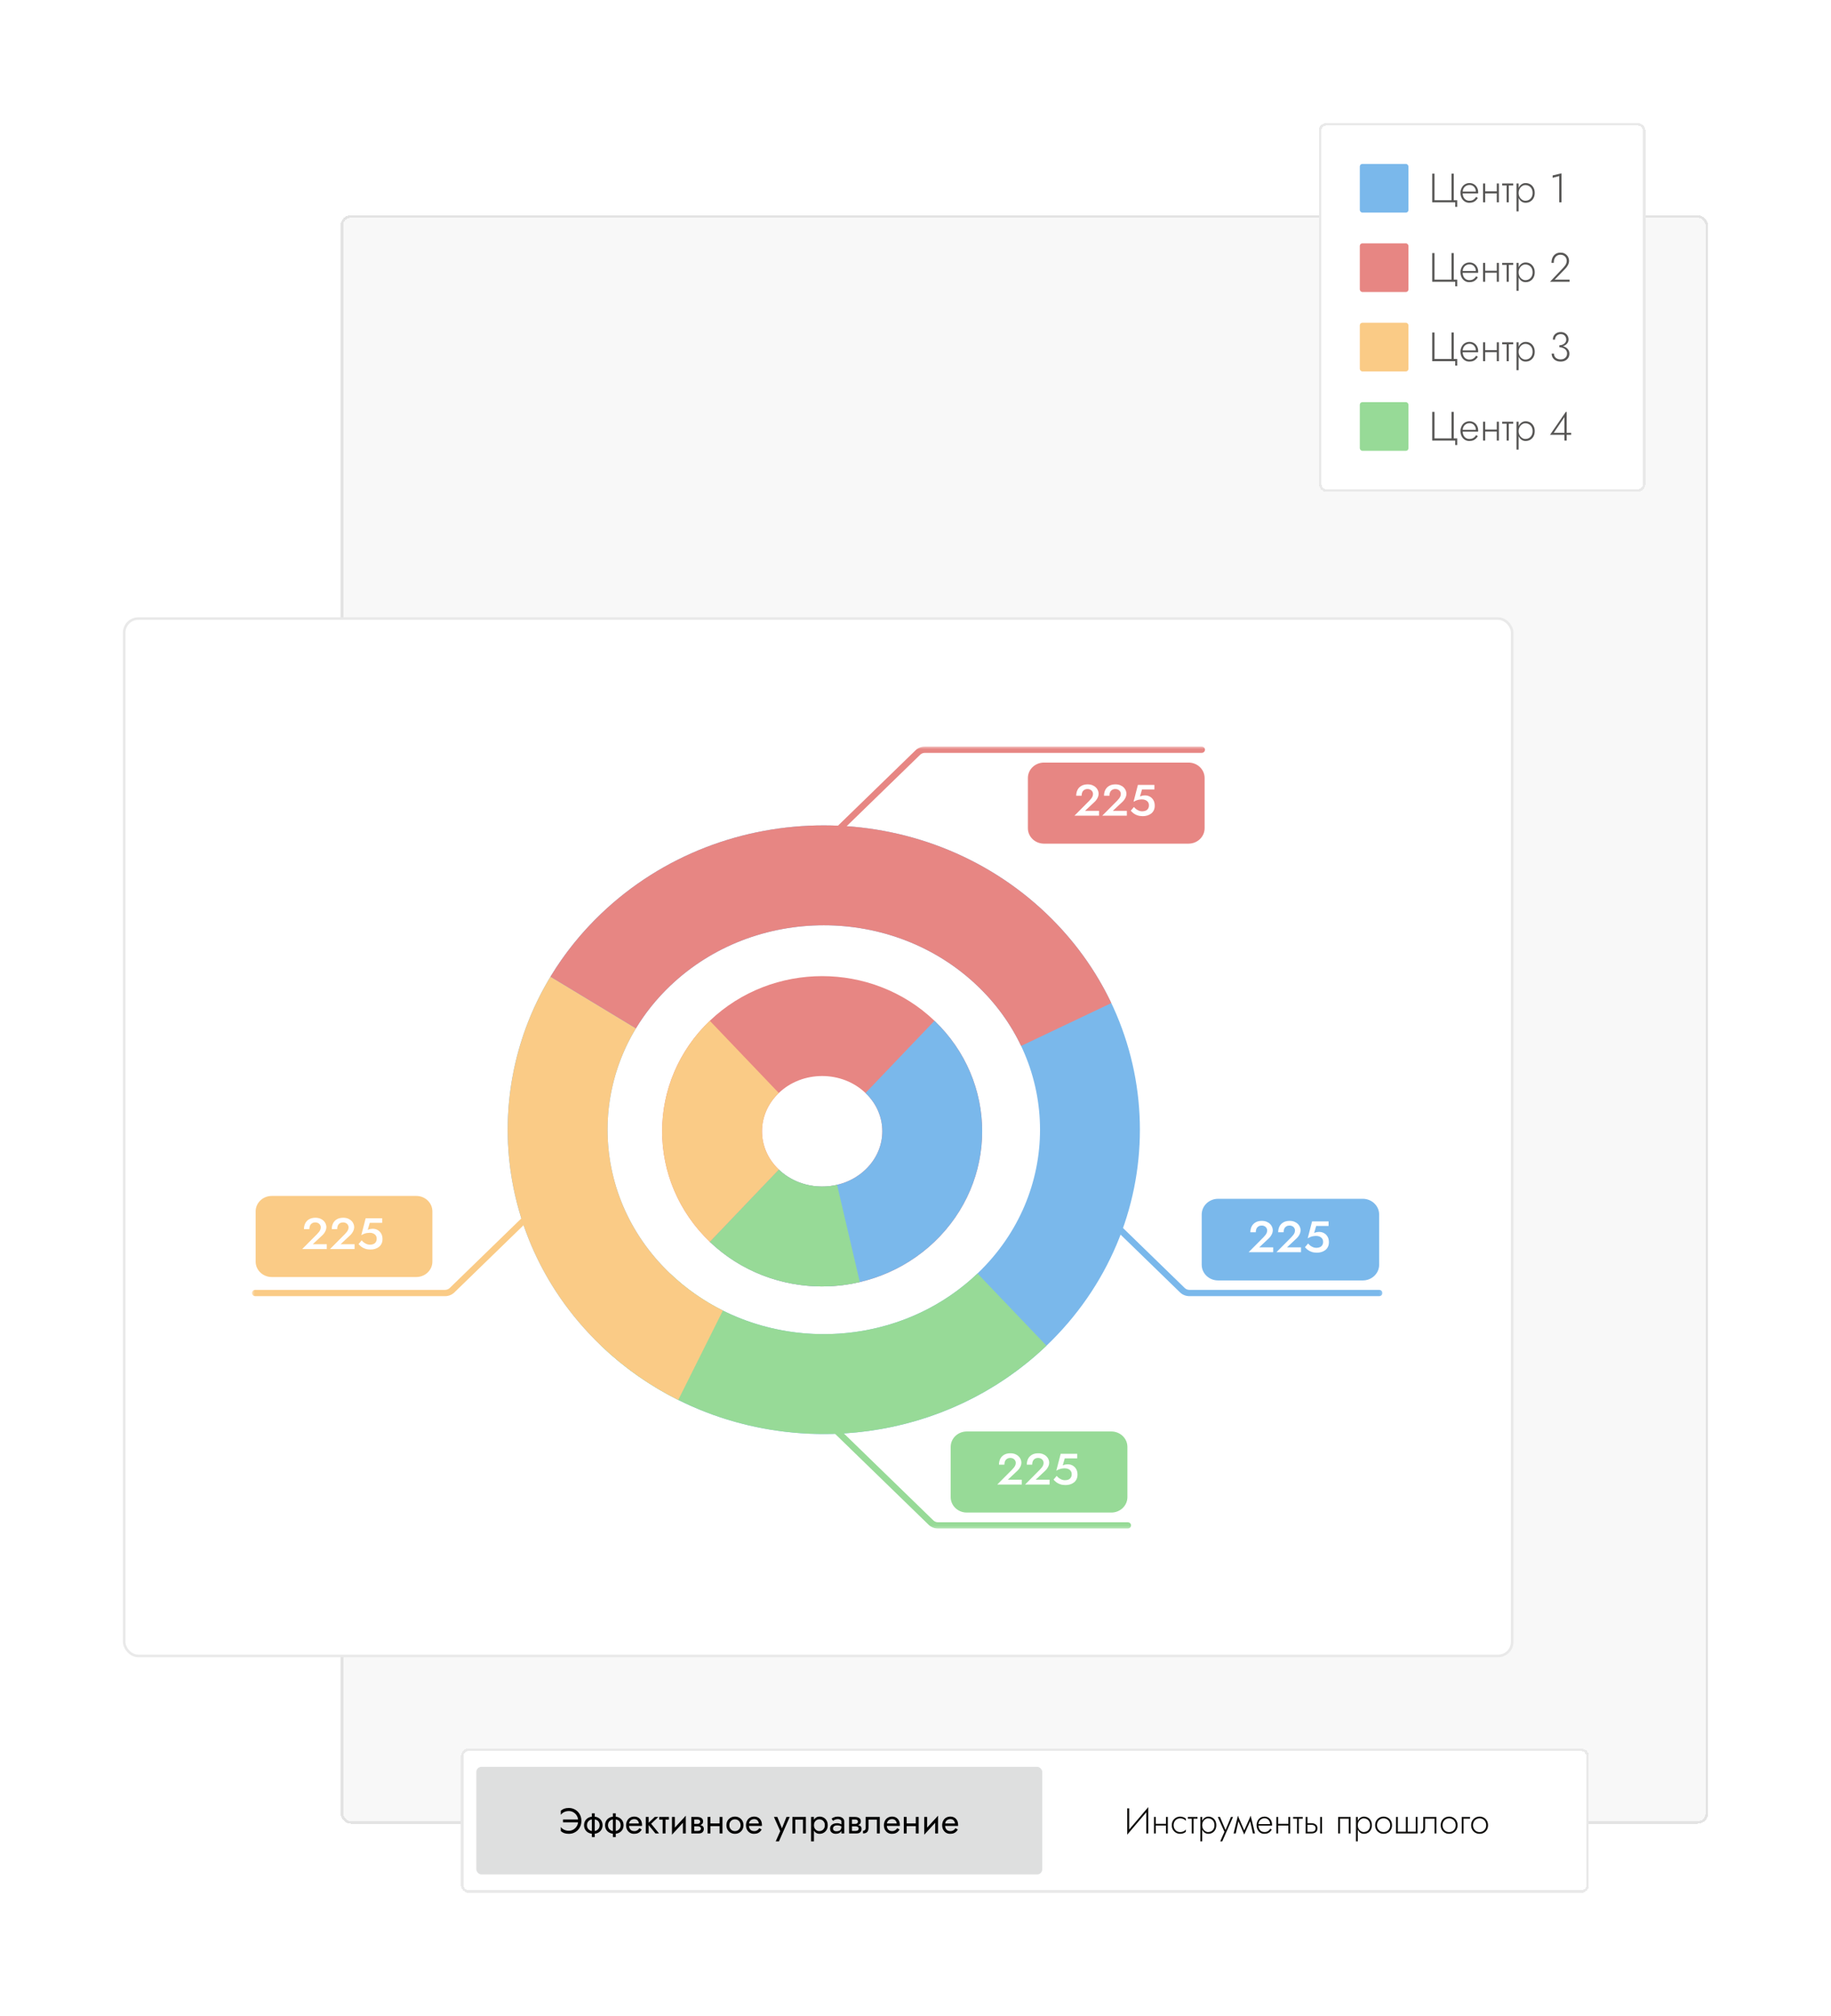 <svg width="715" height="787" viewBox="0 0 715 787" fill="none" xmlns="http://www.w3.org/2000/svg">
<g filter="url(#filter0_d_58_3211)">
<rect x="157" y="60" width="534" height="628" rx="4" fill="black" fill-opacity="0.03" shape-rendering="crispEdges"/>
<rect x="157.5" y="60.5" width="533" height="627" rx="3.5" stroke="#100F0D" stroke-opacity="0.09" shape-rendering="crispEdges"/>
</g>
<g filter="url(#filter1_d_58_3211)">
<rect x="72" y="217" width="543" height="406" rx="6" fill="white"/>
<rect x="72.5" y="217.5" width="542" height="405" rx="5.5" stroke="#100F0D" stroke-opacity="0.09"/>
<mask id="mask0_58_3211" style="mask-type:luminance" maskUnits="userSpaceOnUse" x="122" y="267" width="442" height="306">
<path d="M563.836 267.476H122.406V572.763H563.836V267.476Z" fill="white"/>
</mask>
<g mask="url(#mask0_58_3211)">
<path d="M419.185 346.831C378.593 308.048 312.781 308.048 272.189 346.831C231.599 385.614 231.599 448.494 272.189 487.277C312.781 526.06 378.593 526.06 419.185 487.277C459.776 448.494 459.776 385.614 419.185 346.831Z" stroke="#7AB8EB" stroke-width="39"/>
<path d="M419.178 487.277C386.258 518.731 336.751 524.674 297.559 505.11C288.426 500.55 279.855 494.607 272.184 487.277" stroke="#97DA97" stroke-width="39"/>
<path d="M255.642 367.399C232.666 405.378 238.182 454.784 272.189 487.277C279.861 494.607 288.434 500.55 297.566 505.11" stroke="#FACB86" stroke-width="39"/>
<path d="M255.641 367.399C260.089 360.046 265.605 353.122 272.189 346.831C312.78 308.048 378.592 308.048 419.184 346.831C428.277 355.52 435.334 365.416 440.352 375.982" stroke="#E78683" stroke-width="39"/>
<path d="M375.444 388.624C358.657 372.585 331.437 372.585 314.649 388.624C297.862 404.664 297.862 430.67 314.649 446.71C331.437 462.75 358.657 462.75 375.444 446.71C392.232 430.67 392.232 404.664 375.444 388.624Z" stroke="#E78683" stroke-width="39"/>
<path d="M375.443 388.625C392.231 404.664 392.231 430.67 375.443 446.71C358.656 462.75 331.436 462.75 314.648 446.71" stroke="#7AB8EB" stroke-width="39"/>
<path d="M314.648 446.71C325.673 457.245 341.198 460.86 355.313 457.558" stroke="#97DA97" stroke-width="39"/>
<path d="M314.65 388.625C303.959 398.839 300.075 413.098 303.002 426.25C304.672 433.748 308.555 440.887 314.65 446.71" stroke="#FACB86" stroke-width="39"/>
<path d="M562.555 482.035C563.263 482.035 563.838 481.486 563.838 480.808C563.838 480.132 563.263 479.583 562.555 479.583V482.035ZM448.074 444.886L484.798 480.57L486.628 478.849L449.905 443.168L448.074 444.886ZM488.458 482.035H562.555V479.583H488.458V482.035ZM484.798 480.57C485.763 481.507 487.083 482.035 488.458 482.035V479.583C487.771 479.583 487.11 479.319 486.628 478.849L484.798 480.57Z" fill="#7AB8EB"/>
<path d="M464.391 572.763C465.099 572.763 465.674 572.214 465.674 571.537C465.674 570.86 465.099 570.31 464.391 570.31V572.763ZM349.91 535.614L386.634 571.298L388.464 569.577L351.74 533.896L349.91 535.614ZM390.293 572.763H464.391V570.31H390.293V572.763ZM386.634 571.298C387.599 572.235 388.917 572.763 390.293 572.763V570.31C389.605 570.31 388.946 570.047 388.464 569.577L386.634 571.298Z" fill="#97DA97"/>
<path d="M493.259 267.476C493.967 267.476 494.542 268.025 494.542 268.702C494.542 269.379 493.967 269.928 493.259 269.928V267.476ZM344.773 304.624L381.496 268.941L383.326 270.661L346.602 306.342L344.773 304.624ZM385.156 267.476H493.259V269.928H385.156V267.476ZM381.496 268.941C382.462 268.004 383.781 267.476 385.156 267.476V269.928C384.468 269.928 383.809 270.192 383.326 270.661L381.496 268.941Z" fill="#E78683"/>
<path d="M123.689 482.035C122.981 482.035 122.406 481.486 122.406 480.808C122.406 480.132 122.981 479.583 123.689 479.583V482.035ZM238.17 444.886L201.446 480.57L199.616 478.849L236.34 443.168L238.17 444.886ZM197.786 482.035H123.689V479.583H197.786V482.035ZM201.446 480.57C200.481 481.507 199.163 482.035 197.786 482.035V479.583C198.474 479.583 199.134 479.319 199.616 478.849L201.446 480.57Z" fill="#FACB86"/>
<path d="M556.14 444.027H499.677C496.134 444.027 493.262 446.772 493.262 450.157V469.774C493.262 473.161 496.134 475.904 499.677 475.904H556.14C559.684 475.904 562.555 473.161 562.555 469.774V450.157C562.555 446.772 559.684 444.027 556.14 444.027Z" fill="#7AB8EB"/>
<path d="M511.586 464.87L517.407 459.017C517.705 458.708 517.964 458.41 518.179 458.124C518.394 457.838 518.556 457.552 518.664 457.266C518.771 456.98 518.825 456.676 518.825 456.357C518.825 456.128 518.778 455.904 518.682 455.687C518.599 455.458 518.46 455.252 518.269 455.069C518.089 454.886 517.867 454.743 517.604 454.64C517.341 454.527 517.035 454.469 516.688 454.469C516.209 454.469 515.796 454.578 515.448 454.794C515.1 455.001 514.831 455.303 514.64 455.704C514.461 456.106 514.37 456.568 514.37 457.095H512.268C512.268 456.236 512.437 455.475 512.772 454.811C513.119 454.136 513.622 453.611 514.28 453.232C514.952 452.844 515.765 452.648 516.724 452.648C517.454 452.648 518.089 452.763 518.629 452.992C519.167 453.209 519.61 453.496 519.957 453.85C520.316 454.204 520.58 454.595 520.748 455.017C520.927 455.441 521.017 455.852 521.017 456.254C521.017 456.883 520.856 457.489 520.533 458.073C520.221 458.656 519.808 459.178 519.292 459.635L515.718 462.982H521.179V464.87H511.586ZM522.445 464.87L528.266 459.017C528.565 458.708 528.823 458.41 529.039 458.124C529.254 457.838 529.417 457.552 529.524 457.266C529.632 456.98 529.686 456.676 529.686 456.357C529.686 456.128 529.637 455.904 529.542 455.687C529.458 455.458 529.32 455.252 529.129 455.069C528.948 454.886 528.726 454.743 528.464 454.64C528.201 454.527 527.896 454.469 527.547 454.469C527.07 454.469 526.656 454.578 526.308 454.794C525.961 455.001 525.692 455.303 525.499 455.704C525.32 456.106 525.23 456.568 525.23 457.095H523.128C523.128 456.236 523.296 455.475 523.631 454.811C523.98 454.136 524.482 453.611 525.14 453.232C525.811 452.844 526.626 452.648 527.584 452.648C528.313 452.648 528.948 452.763 529.488 452.992C530.026 453.209 530.469 453.496 530.818 453.85C531.177 454.204 531.44 454.595 531.608 455.017C531.788 455.441 531.877 455.852 531.877 456.254C531.877 456.883 531.715 457.489 531.392 458.073C531.08 458.656 530.667 459.178 530.153 459.635L526.577 462.982H532.038V464.87H522.445ZM542.934 460.957C542.934 461.654 542.809 462.262 542.557 462.776C542.306 463.291 541.958 463.72 541.516 464.064C541.072 464.396 540.568 464.647 540.007 464.819C539.455 464.98 538.875 465.06 538.264 465.06C537.497 465.06 536.82 464.962 536.233 464.767C535.647 464.573 535.138 464.315 534.707 463.994C534.275 463.662 533.898 463.308 533.575 462.93L534.815 461.472C535.067 461.78 535.359 462.066 535.695 462.33C536.041 462.581 536.414 462.787 536.809 462.948C537.204 463.096 537.599 463.171 537.995 463.171C538.57 463.171 539.054 463.078 539.45 462.897C539.844 462.714 540.144 462.443 540.348 462.089C540.563 461.735 540.672 461.318 540.672 460.837C540.672 460.345 540.551 459.926 540.313 459.584C540.072 459.24 539.749 458.977 539.342 458.794C538.934 458.611 538.485 458.52 537.995 458.52C537.636 458.52 537.276 458.548 536.917 458.605C536.568 458.65 536.209 458.743 535.839 458.879C535.48 459.017 535.084 459.211 534.653 459.464L536.36 452.855H542.809V454.64H537.959L537.169 457.386C537.478 457.238 537.803 457.129 538.138 457.06C538.473 456.992 538.815 456.957 539.162 456.957C539.856 456.957 540.492 457.122 541.066 457.454C541.641 457.787 542.096 458.251 542.432 458.846C542.767 459.439 542.934 460.144 542.934 460.957Z" fill="white"/>
<path d="M457.975 535.368H401.512C398.324 535.368 395.738 537.838 395.738 540.885V560.502C395.738 563.549 398.324 566.02 401.512 566.02H457.975C461.164 566.02 463.749 563.549 463.749 560.502V540.885C463.749 537.838 461.164 535.368 457.975 535.368Z" fill="#97DA97"/>
<path d="M457.975 535.368H401.512C398.324 535.368 395.738 537.838 395.738 540.885V560.502C395.738 563.549 398.324 566.02 401.512 566.02H457.975C461.164 566.02 463.749 563.549 463.749 560.502V540.885C463.749 537.838 461.164 535.368 457.975 535.368Z" stroke="#97DA97"/>
<path d="M413.414 555.598L419.235 549.745C419.535 549.436 419.792 549.138 420.007 548.853C420.224 548.567 420.385 548.279 420.493 547.995C420.601 547.709 420.655 547.405 420.655 547.084C420.655 546.855 420.608 546.632 420.511 546.415C420.427 546.186 420.289 545.98 420.097 545.797C419.918 545.614 419.696 545.471 419.433 545.368C419.17 545.254 418.865 545.197 418.517 545.197C418.038 545.197 417.625 545.305 417.277 545.523C416.929 545.729 416.66 546.032 416.469 546.432C416.289 546.833 416.2 547.296 416.2 547.822H414.098C414.098 546.964 414.266 546.203 414.6 545.539C414.948 544.864 415.452 544.338 416.11 543.96C416.78 543.571 417.594 543.377 418.552 543.377C419.283 543.377 419.918 543.491 420.457 543.721C420.996 543.937 421.439 544.224 421.786 544.579C422.146 544.933 422.408 545.323 422.576 545.746C422.757 546.168 422.847 546.58 422.847 546.981C422.847 547.611 422.684 548.218 422.361 548.801C422.049 549.385 421.636 549.905 421.122 550.362L417.547 553.71H423.008V555.598H413.414ZM424.275 555.598L430.096 549.745C430.394 549.436 430.653 549.138 430.868 548.853C431.083 548.567 431.245 548.279 431.353 547.995C431.46 547.709 431.514 547.405 431.514 547.084C431.514 546.855 431.467 546.632 431.371 546.415C431.288 546.186 431.149 545.98 430.958 545.797C430.778 545.614 430.556 545.471 430.293 545.368C430.03 545.254 429.724 545.197 429.377 545.197C428.898 545.197 428.485 545.305 428.137 545.523C427.789 545.729 427.52 546.032 427.329 546.432C427.15 546.833 427.059 547.296 427.059 547.822H424.957C424.957 546.964 425.125 546.203 425.461 545.539C425.808 544.864 426.311 544.338 426.969 543.96C427.641 543.571 428.454 543.377 429.413 543.377C430.143 543.377 430.778 543.491 431.318 543.721C431.856 543.937 432.299 544.224 432.646 544.579C433.005 544.933 433.269 545.323 433.437 545.746C433.616 546.168 433.706 546.58 433.706 546.981C433.706 547.611 433.545 548.218 433.222 548.801C432.91 549.385 432.497 549.905 431.981 550.362L428.407 553.71H433.868V555.598H424.275ZM444.764 551.685C444.764 552.382 444.639 552.989 444.387 553.504C444.135 554.019 443.788 554.448 443.345 554.791C442.901 555.123 442.398 555.374 441.835 555.547C441.283 555.707 440.703 555.787 440.092 555.787C439.325 555.787 438.65 555.69 438.063 555.495C437.475 555.3 436.967 555.043 436.535 554.723C436.105 554.39 435.728 554.036 435.403 553.659L436.644 552.199C436.895 552.508 437.188 552.794 437.524 553.058C437.87 553.309 438.243 553.516 438.637 553.675C439.033 553.823 439.429 553.898 439.823 553.898C440.398 553.898 440.884 553.807 441.279 553.624C441.674 553.441 441.972 553.172 442.177 552.817C442.392 552.463 442.5 552.045 442.5 551.564C442.5 551.073 442.38 550.655 442.141 550.312C441.901 549.968 441.578 549.704 441.17 549.522C440.763 549.339 440.313 549.247 439.823 549.247C439.464 549.247 439.104 549.275 438.745 549.333C438.398 549.378 438.039 549.471 437.667 549.607C437.308 549.745 436.913 549.94 436.481 550.191L438.189 543.583H444.639V545.368H439.788L438.997 548.114C439.308 547.966 439.631 547.857 439.967 547.789C440.302 547.719 440.644 547.686 440.991 547.686C441.686 547.686 442.321 547.85 442.896 548.183C443.47 548.515 443.925 548.979 444.26 549.574C444.595 550.168 444.764 550.871 444.764 551.685Z" fill="white"/>
<path d="M488.123 274.219H431.662C428.472 274.219 425.887 276.689 425.887 279.736V299.353C425.887 302.4 428.472 304.87 431.662 304.87H488.123C491.313 304.87 493.898 302.4 493.898 299.353V279.736C493.898 276.689 491.313 274.219 488.123 274.219Z" fill="#E78683"/>
<path d="M488.123 274.219H431.662C428.472 274.219 425.887 276.689 425.887 279.736V299.353C425.887 302.4 428.472 304.87 431.662 304.87H488.123C491.313 304.87 493.898 302.4 493.898 299.353V279.736C493.898 276.689 491.313 274.219 488.123 274.219Z" stroke="#E78683"/>
<path d="M443.574 294.449L449.395 288.596C449.694 288.287 449.951 287.989 450.167 287.703C450.383 287.417 450.544 287.131 450.652 286.845C450.76 286.559 450.813 286.256 450.813 285.935C450.813 285.706 450.766 285.483 450.669 285.266C450.586 285.037 450.447 284.831 450.256 284.648C450.077 284.465 449.855 284.322 449.591 284.219C449.329 284.104 449.023 284.047 448.676 284.047C448.197 284.047 447.784 284.156 447.437 284.373C447.088 284.579 446.819 284.882 446.628 285.283C446.448 285.683 446.359 286.147 446.359 286.673H444.257C444.257 285.815 444.425 285.054 444.76 284.39C445.107 283.715 445.61 283.189 446.269 282.811C446.94 282.422 447.753 282.228 448.711 282.228C449.442 282.228 450.077 282.342 450.616 282.571C451.155 282.788 451.598 283.074 451.945 283.429C452.305 283.784 452.568 284.173 452.737 284.596C452.916 285.02 453.006 285.432 453.006 285.832C453.006 286.461 452.844 287.068 452.52 287.652C452.209 288.235 451.796 288.756 451.28 289.214L447.706 292.561H453.167V294.449H443.574ZM454.434 294.449L460.254 288.596C460.553 288.287 460.812 287.989 461.027 287.703C461.242 287.417 461.404 287.131 461.511 286.845C461.62 286.559 461.674 286.256 461.674 285.935C461.674 285.706 461.626 285.483 461.53 285.266C461.447 285.037 461.308 284.831 461.117 284.648C460.937 284.465 460.715 284.322 460.452 284.219C460.188 284.104 459.883 284.047 459.536 284.047C459.057 284.047 458.643 284.156 458.296 284.373C457.949 284.579 457.678 284.882 457.487 285.283C457.308 285.683 457.218 286.147 457.218 286.673H455.116C455.116 285.815 455.284 285.054 455.619 284.39C455.967 283.715 456.47 283.189 457.128 282.811C457.8 282.422 458.614 282.228 459.572 282.228C460.301 282.228 460.937 282.342 461.476 282.571C462.015 282.788 462.457 283.074 462.806 283.429C463.165 283.784 463.428 284.173 463.596 284.596C463.775 285.02 463.865 285.432 463.865 285.832C463.865 286.461 463.704 287.068 463.381 287.652C463.068 288.235 462.655 288.756 462.141 289.214L458.565 292.561H464.027V294.449H454.434ZM474.922 290.535C474.922 291.233 474.797 291.84 474.546 292.355C474.294 292.87 473.947 293.299 473.504 293.642C473.06 293.974 472.557 294.226 471.994 294.397C471.442 294.558 470.863 294.638 470.252 294.638C469.484 294.638 468.808 294.541 468.222 294.346C467.635 294.151 467.126 293.894 466.695 293.574C466.263 293.242 465.887 292.887 465.564 292.509L466.803 291.05C467.055 291.359 467.347 291.645 467.683 291.908C468.029 292.16 468.402 292.366 468.796 292.526C469.192 292.675 469.588 292.75 469.982 292.75C470.558 292.75 471.042 292.658 471.438 292.475C471.832 292.292 472.133 292.023 472.336 291.668C472.551 291.313 472.659 290.896 472.659 290.415C472.659 289.923 472.539 289.505 472.299 289.162C472.06 288.819 471.737 288.556 471.331 288.373C470.921 288.19 470.473 288.098 469.982 288.098C469.623 288.098 469.263 288.127 468.904 288.184C468.557 288.229 468.197 288.321 467.827 288.458C467.468 288.596 467.072 288.79 466.642 289.042L468.348 282.434H474.797V284.219H469.947L469.156 286.965C469.467 286.816 469.79 286.708 470.126 286.639C470.461 286.57 470.803 286.536 471.15 286.536C471.845 286.536 472.48 286.702 473.054 287.034C473.629 287.366 474.084 287.829 474.421 288.424C474.754 289.019 474.922 289.723 474.922 290.535Z" fill="white"/>
<path d="M186.569 443.414H130.107C126.917 443.414 124.332 445.884 124.332 448.931V468.548C124.332 471.596 126.917 474.066 130.107 474.066H186.569C189.758 474.066 192.343 471.596 192.343 468.548V448.931C192.343 445.884 189.758 443.414 186.569 443.414Z" fill="#FACB86"/>
<path d="M186.569 443.414H130.107C126.917 443.414 124.332 445.884 124.332 448.931V468.548C124.332 471.596 126.917 474.066 130.107 474.066H186.569C189.758 474.066 192.343 471.596 192.343 468.548V448.931C192.343 445.884 189.758 443.414 186.569 443.414Z" stroke="#FACB86"/>
<path d="M142.016 463.644L147.836 457.791C148.136 457.482 148.393 457.184 148.609 456.898C148.824 456.613 148.986 456.326 149.094 456.04C149.202 455.754 149.256 455.45 149.256 455.131C149.256 454.901 149.208 454.679 149.112 454.461C149.028 454.232 148.89 454.025 148.699 453.843C148.519 453.661 148.297 453.517 148.034 453.414C147.77 453.3 147.465 453.242 147.118 453.242C146.639 453.242 146.225 453.352 145.878 453.568C145.531 453.774 145.261 454.077 145.07 454.478C144.89 454.88 144.8 455.342 144.8 455.869H142.698C142.698 455.011 142.866 454.248 143.201 453.586C143.549 452.91 144.052 452.384 144.71 452.007C145.381 451.618 146.195 451.423 147.154 451.423C147.884 451.423 148.519 451.537 149.058 451.766C149.597 451.984 150.04 452.27 150.387 452.624C150.747 452.978 151.01 453.369 151.178 453.791C151.358 454.215 151.447 454.627 151.447 455.028C151.447 455.656 151.286 456.263 150.962 456.846C150.651 457.43 150.238 457.952 149.723 458.409L146.148 461.756H151.609V463.644H142.016ZM152.875 463.644L158.696 457.791C158.996 457.482 159.253 457.184 159.469 456.898C159.684 456.613 159.846 456.326 159.954 456.04C160.061 455.754 160.115 455.45 160.115 455.131C160.115 454.901 160.068 454.679 159.972 454.461C159.888 454.232 159.75 454.025 159.559 453.843C159.379 453.661 159.157 453.517 158.894 453.414C158.63 453.3 158.325 453.242 157.978 453.242C157.499 453.242 157.085 453.352 156.738 453.568C156.391 453.774 156.121 454.077 155.93 454.478C155.75 454.88 155.66 455.342 155.66 455.869H153.558C153.558 455.011 153.726 454.248 154.061 453.586C154.409 452.91 154.912 452.384 155.57 452.007C156.241 451.618 157.055 451.423 158.014 451.423C158.744 451.423 159.379 451.537 159.918 451.766C160.457 451.984 160.9 452.27 161.247 452.624C161.607 452.978 161.87 453.369 162.038 453.791C162.217 454.215 162.307 454.627 162.307 455.028C162.307 455.656 162.146 456.263 161.822 456.846C161.511 457.43 161.098 457.952 160.582 458.409L157.007 461.756H162.469V463.644H152.875ZM173.365 459.731C173.365 460.429 173.239 461.035 172.987 461.549C172.736 462.065 172.388 462.494 171.945 462.838C171.502 463.17 170.999 463.421 170.436 463.592C169.885 463.753 169.304 463.833 168.694 463.833C167.927 463.833 167.25 463.737 166.664 463.541C166.077 463.346 165.568 463.089 165.137 462.769C164.705 462.437 164.328 462.083 164.005 461.704L165.244 460.246C165.496 460.555 165.789 460.84 166.125 461.104C166.472 461.355 166.843 461.561 167.239 461.722C167.634 461.87 168.029 461.945 168.424 461.945C168.999 461.945 169.484 461.853 169.879 461.671C170.275 461.488 170.574 461.218 170.778 460.863C170.993 460.509 171.101 460.091 171.101 459.611C171.101 459.119 170.981 458.7 170.742 458.357C170.502 458.014 170.179 457.751 169.772 457.568C169.364 457.385 168.915 457.293 168.424 457.293C168.065 457.293 167.706 457.322 167.346 457.378C166.999 457.425 166.64 457.516 166.268 457.654C165.909 457.791 165.514 457.986 165.083 458.238L166.789 451.628H173.239V453.414H168.388L167.598 456.16C167.909 456.012 168.233 455.902 168.568 455.834C168.903 455.766 169.245 455.731 169.592 455.731C170.287 455.731 170.921 455.897 171.496 456.229C172.071 456.562 172.526 457.024 172.862 457.619C173.197 458.214 173.365 458.918 173.365 459.731Z" fill="white"/>
</g>
</g>
<g filter="url(#filter2_d_58_3211)">
<rect x="539" y="24" width="127.536" height="144" rx="3" fill="white" shape-rendering="crispEdges"/>
<rect x="539.5" y="24.5" width="126.536" height="143" rx="2.5" stroke="#100F0D" stroke-opacity="0.09" shape-rendering="crispEdges"/>
<rect x="555" y="40" width="19" height="19" rx="1" fill="#7AB8EB"/>
<path d="M584.16 54.168H590.8V43.8H591.68V54.168H593.04V56.76H592.256V55H583.28V43.8H584.16V54.168ZM594.84 51.528V50.808H600.312C600.312 50.307 600.205 49.864 599.992 49.48C599.778 49.085 599.485 48.776 599.112 48.552C598.749 48.328 598.328 48.216 597.848 48.216C597.368 48.216 596.925 48.328 596.52 48.552C596.114 48.776 595.789 49.101 595.544 49.528C595.298 49.944 595.176 50.44 595.176 51.016L595.16 51.304C595.16 51.923 595.272 52.467 595.496 52.936C595.72 53.395 596.029 53.752 596.424 54.008C596.829 54.253 597.293 54.376 597.816 54.376C598.285 54.376 598.68 54.307 599 54.168C599.33 54.019 599.608 53.832 599.832 53.608C600.066 53.373 600.264 53.123 600.424 52.856L601.096 53.288C600.882 53.619 600.637 53.928 600.36 54.216C600.082 54.493 599.736 54.723 599.32 54.904C598.904 55.075 598.37 55.16 597.72 55.16C597.08 55.16 596.498 54.995 595.976 54.664C595.464 54.333 595.058 53.875 594.76 53.288C594.461 52.701 594.312 52.04 594.312 51.304C594.312 51.133 594.317 50.973 594.328 50.824C594.349 50.664 594.376 50.504 594.408 50.344C594.536 49.779 594.754 49.283 595.064 48.856C595.373 48.419 595.768 48.083 596.248 47.848C596.728 47.603 597.261 47.48 597.848 47.48C598.488 47.48 599.064 47.635 599.576 47.944C600.088 48.243 600.488 48.664 600.776 49.208C601.074 49.752 601.224 50.392 601.224 51.128C601.224 51.192 601.218 51.261 601.208 51.336C601.208 51.4 601.202 51.464 601.192 51.528H594.84ZM603.618 51.496V50.712H608.994V51.496H603.618ZM608.482 47.64H609.314V55H608.482V47.64ZM603.122 47.64H603.954V55H603.122V47.64ZM610.596 47.64H614.916V48.424H610.596V47.64ZM612.34 47.864H613.172V55H612.34V47.864ZM617.016 58.52H616.184V47.64H617.016V58.52ZM623.304 51.32C623.304 52.109 623.144 52.792 622.824 53.368C622.515 53.944 622.088 54.387 621.544 54.696C621.011 55.005 620.413 55.16 619.752 55.16C619.133 55.16 618.589 54.995 618.12 54.664C617.651 54.323 617.283 53.864 617.016 53.288C616.76 52.701 616.632 52.045 616.632 51.32C616.632 50.584 616.76 49.928 617.016 49.352C617.283 48.776 617.651 48.323 618.12 47.992C618.589 47.651 619.133 47.48 619.752 47.48C620.413 47.48 621.011 47.635 621.544 47.944C622.088 48.253 622.515 48.696 622.824 49.272C623.144 49.837 623.304 50.52 623.304 51.32ZM622.472 51.32C622.472 50.68 622.344 50.131 622.088 49.672C621.832 49.213 621.491 48.867 621.064 48.632C620.637 48.387 620.163 48.264 619.64 48.264C619.192 48.264 618.765 48.397 618.36 48.664C617.955 48.931 617.629 49.293 617.384 49.752C617.139 50.211 617.016 50.733 617.016 51.32C617.016 51.907 617.139 52.429 617.384 52.888C617.629 53.347 617.955 53.709 618.36 53.976C618.765 54.243 619.192 54.376 619.64 54.376C620.163 54.376 620.637 54.259 621.064 54.024C621.491 53.779 621.832 53.427 622.088 52.968C622.344 52.509 622.472 51.96 622.472 51.32ZM630.298 45.416V44.504L633.754 43.672V55H632.874V44.744L630.298 45.416Z" fill="#100F0D" fill-opacity="0.7"/>
<rect x="555" y="71" width="19" height="19" rx="1" fill="#E78683"/>
<path d="M584.16 85.168H590.8V74.8H591.68V85.168H593.04V87.76H592.256V86H583.28V74.8H584.16V85.168ZM594.84 82.528V81.808H600.312C600.312 81.307 600.205 80.864 599.992 80.48C599.778 80.085 599.485 79.776 599.112 79.552C598.749 79.328 598.328 79.216 597.848 79.216C597.368 79.216 596.925 79.328 596.52 79.552C596.114 79.776 595.789 80.101 595.544 80.528C595.298 80.944 595.176 81.44 595.176 82.016L595.16 82.304C595.16 82.923 595.272 83.467 595.496 83.936C595.72 84.395 596.029 84.752 596.424 85.008C596.829 85.253 597.293 85.376 597.816 85.376C598.285 85.376 598.68 85.307 599 85.168C599.33 85.019 599.608 84.832 599.832 84.608C600.066 84.373 600.264 84.123 600.424 83.856L601.096 84.288C600.882 84.619 600.637 84.928 600.36 85.216C600.082 85.493 599.736 85.723 599.32 85.904C598.904 86.075 598.37 86.16 597.72 86.16C597.08 86.16 596.498 85.995 595.976 85.664C595.464 85.333 595.058 84.875 594.76 84.288C594.461 83.701 594.312 83.04 594.312 82.304C594.312 82.133 594.317 81.973 594.328 81.824C594.349 81.664 594.376 81.504 594.408 81.344C594.536 80.779 594.754 80.283 595.064 79.856C595.373 79.419 595.768 79.083 596.248 78.848C596.728 78.603 597.261 78.48 597.848 78.48C598.488 78.48 599.064 78.635 599.576 78.944C600.088 79.243 600.488 79.664 600.776 80.208C601.074 80.752 601.224 81.392 601.224 82.128C601.224 82.192 601.218 82.261 601.208 82.336C601.208 82.4 601.202 82.464 601.192 82.528H594.84ZM603.618 82.496V81.712H608.994V82.496H603.618ZM608.482 78.64H609.314V86H608.482V78.64ZM603.122 78.64H603.954V86H603.122V78.64ZM610.596 78.64H614.916V79.424H610.596V78.64ZM612.34 78.864H613.172V86H612.34V78.864ZM617.016 89.52H616.184V78.64H617.016V89.52ZM623.304 82.32C623.304 83.109 623.144 83.792 622.824 84.368C622.515 84.944 622.088 85.387 621.544 85.696C621.011 86.005 620.413 86.16 619.752 86.16C619.133 86.16 618.589 85.995 618.12 85.664C617.651 85.323 617.283 84.864 617.016 84.288C616.76 83.701 616.632 83.045 616.632 82.32C616.632 81.584 616.76 80.928 617.016 80.352C617.283 79.776 617.651 79.323 618.12 78.992C618.589 78.651 619.133 78.48 619.752 78.48C620.413 78.48 621.011 78.635 621.544 78.944C622.088 79.253 622.515 79.696 622.824 80.272C623.144 80.837 623.304 81.52 623.304 82.32ZM622.472 82.32C622.472 81.68 622.344 81.131 622.088 80.672C621.832 80.213 621.491 79.867 621.064 79.632C620.637 79.387 620.163 79.264 619.64 79.264C619.192 79.264 618.765 79.397 618.36 79.664C617.955 79.931 617.629 80.293 617.384 80.752C617.139 81.211 617.016 81.733 617.016 82.32C617.016 82.907 617.139 83.429 617.384 83.888C617.629 84.347 617.955 84.709 618.36 84.976C618.765 85.243 619.192 85.376 619.64 85.376C620.163 85.376 620.637 85.259 621.064 85.024C621.491 84.779 621.832 84.427 622.088 83.968C622.344 83.509 622.472 82.96 622.472 82.32ZM629.274 86L634.506 80.48C634.751 80.203 634.97 79.931 635.162 79.664C635.365 79.397 635.519 79.115 635.626 78.816C635.743 78.507 635.802 78.176 635.802 77.824C635.802 77.547 635.754 77.269 635.658 76.992C635.562 76.715 635.413 76.464 635.21 76.24C635.007 76.005 634.751 75.819 634.442 75.68C634.143 75.531 633.786 75.456 633.37 75.456C632.826 75.456 632.357 75.589 631.962 75.856C631.567 76.112 631.263 76.48 631.05 76.96C630.837 77.44 630.73 78 630.73 78.64H629.85C629.85 77.84 629.989 77.141 630.266 76.544C630.554 75.936 630.959 75.467 631.482 75.136C632.015 74.795 632.645 74.624 633.37 74.624C633.957 74.624 634.458 74.725 634.874 74.928C635.301 75.131 635.647 75.392 635.914 75.712C636.191 76.021 636.394 76.363 636.522 76.736C636.65 77.099 636.714 77.451 636.714 77.792C636.714 78.4 636.565 78.971 636.266 79.504C635.978 80.037 635.621 80.523 635.194 80.96L631.114 85.168H636.922V86H629.274Z" fill="#100F0D" fill-opacity="0.7"/>
<rect x="555" y="102" width="19" height="19" rx="1" fill="#FACB86"/>
<path d="M584.16 116.168H590.8V105.8H591.68V116.168H593.04V118.76H592.256V117H583.28V105.8H584.16V116.168ZM594.84 113.528V112.808H600.312C600.312 112.307 600.205 111.864 599.992 111.48C599.778 111.085 599.485 110.776 599.112 110.552C598.749 110.328 598.328 110.216 597.848 110.216C597.368 110.216 596.925 110.328 596.52 110.552C596.114 110.776 595.789 111.101 595.544 111.528C595.298 111.944 595.176 112.44 595.176 113.016L595.16 113.304C595.16 113.923 595.272 114.467 595.496 114.936C595.72 115.395 596.029 115.752 596.424 116.008C596.829 116.253 597.293 116.376 597.816 116.376C598.285 116.376 598.68 116.307 599 116.168C599.33 116.019 599.608 115.832 599.832 115.608C600.066 115.373 600.264 115.123 600.424 114.856L601.096 115.288C600.882 115.619 600.637 115.928 600.36 116.216C600.082 116.493 599.736 116.723 599.32 116.904C598.904 117.075 598.37 117.16 597.72 117.16C597.08 117.16 596.498 116.995 595.976 116.664C595.464 116.333 595.058 115.875 594.76 115.288C594.461 114.701 594.312 114.04 594.312 113.304C594.312 113.133 594.317 112.973 594.328 112.824C594.349 112.664 594.376 112.504 594.408 112.344C594.536 111.779 594.754 111.283 595.064 110.856C595.373 110.419 595.768 110.083 596.248 109.848C596.728 109.603 597.261 109.48 597.848 109.48C598.488 109.48 599.064 109.635 599.576 109.944C600.088 110.243 600.488 110.664 600.776 111.208C601.074 111.752 601.224 112.392 601.224 113.128C601.224 113.192 601.218 113.261 601.208 113.336C601.208 113.4 601.202 113.464 601.192 113.528H594.84ZM603.618 113.496V112.712H608.994V113.496H603.618ZM608.482 109.64H609.314V117H608.482V109.64ZM603.122 109.64H603.954V117H603.122V109.64ZM610.596 109.64H614.916V110.424H610.596V109.64ZM612.34 109.864H613.172V117H612.34V109.864ZM617.016 120.52H616.184V109.64H617.016V120.52ZM623.304 113.32C623.304 114.109 623.144 114.792 622.824 115.368C622.515 115.944 622.088 116.387 621.544 116.696C621.011 117.005 620.413 117.16 619.752 117.16C619.133 117.16 618.589 116.995 618.12 116.664C617.651 116.323 617.283 115.864 617.016 115.288C616.76 114.701 616.632 114.045 616.632 113.32C616.632 112.584 616.76 111.928 617.016 111.352C617.283 110.776 617.651 110.323 618.12 109.992C618.589 109.651 619.133 109.48 619.752 109.48C620.413 109.48 621.011 109.635 621.544 109.944C622.088 110.253 622.515 110.696 622.824 111.272C623.144 111.837 623.304 112.52 623.304 113.32ZM622.472 113.32C622.472 112.68 622.344 112.131 622.088 111.672C621.832 111.213 621.491 110.867 621.064 110.632C620.637 110.387 620.163 110.264 619.64 110.264C619.192 110.264 618.765 110.397 618.36 110.664C617.955 110.931 617.629 111.293 617.384 111.752C617.139 112.211 617.016 112.733 617.016 113.32C617.016 113.907 617.139 114.429 617.384 114.888C617.629 115.347 617.955 115.709 618.36 115.976C618.765 116.243 619.192 116.376 619.64 116.376C620.163 116.376 620.637 116.259 621.064 116.024C621.491 115.779 621.832 115.427 622.088 114.968C622.344 114.509 622.472 113.96 622.472 113.32ZM632.938 111.368V110.792C633.301 110.792 633.642 110.739 633.962 110.632C634.282 110.525 634.565 110.376 634.81 110.184C635.066 109.992 635.263 109.763 635.402 109.496C635.551 109.219 635.626 108.915 635.626 108.584C635.626 108.2 635.541 107.848 635.37 107.528C635.21 107.197 634.97 106.936 634.65 106.744C634.341 106.541 633.957 106.44 633.498 106.44C632.826 106.44 632.282 106.643 631.866 107.048C631.45 107.453 631.242 107.965 631.242 108.584H630.394C630.394 107.997 630.522 107.485 630.778 107.048C631.045 106.611 631.407 106.269 631.866 106.024C632.335 105.768 632.874 105.64 633.482 105.64C634.122 105.64 634.666 105.779 635.114 106.056C635.573 106.333 635.919 106.691 636.154 107.128C636.399 107.565 636.522 108.04 636.522 108.552C636.522 109.096 636.357 109.581 636.026 110.008C635.706 110.435 635.274 110.771 634.73 111.016C634.197 111.251 633.599 111.368 632.938 111.368ZM633.418 117.16C632.874 117.16 632.383 117.08 631.946 116.92C631.519 116.76 631.151 116.541 630.842 116.264C630.543 115.976 630.314 115.645 630.154 115.272C629.994 114.888 629.914 114.477 629.914 114.04H630.81C630.81 114.477 630.911 114.872 631.114 115.224C631.327 115.565 631.631 115.837 632.026 116.04C632.421 116.232 632.885 116.328 633.418 116.328C633.93 116.328 634.373 116.232 634.746 116.04C635.13 115.837 635.423 115.565 635.626 115.224C635.839 114.872 635.946 114.467 635.946 114.008C635.946 113.603 635.855 113.251 635.674 112.952C635.503 112.643 635.269 112.387 634.97 112.184C634.682 111.981 634.362 111.832 634.01 111.736C633.658 111.629 633.301 111.576 632.938 111.576V111C633.429 111 633.903 111.064 634.362 111.192C634.831 111.309 635.253 111.496 635.626 111.752C635.999 111.997 636.293 112.317 636.506 112.712C636.73 113.107 636.842 113.571 636.842 114.104C636.842 114.712 636.693 115.245 636.394 115.704C636.106 116.163 635.706 116.52 635.194 116.776C634.682 117.032 634.09 117.16 633.418 117.16Z" fill="#100F0D" fill-opacity="0.7"/>
<rect x="555" y="133" width="19" height="19" rx="1" fill="#97DA97"/>
<path d="M584.16 147.168H590.8V136.8H591.68V147.168H593.04V149.76H592.256V148H583.28V136.8H584.16V147.168ZM594.84 144.528V143.808H600.312C600.312 143.307 600.205 142.864 599.992 142.48C599.778 142.085 599.485 141.776 599.112 141.552C598.749 141.328 598.328 141.216 597.848 141.216C597.368 141.216 596.925 141.328 596.52 141.552C596.114 141.776 595.789 142.101 595.544 142.528C595.298 142.944 595.176 143.44 595.176 144.016L595.16 144.304C595.16 144.923 595.272 145.467 595.496 145.936C595.72 146.395 596.029 146.752 596.424 147.008C596.829 147.253 597.293 147.376 597.816 147.376C598.285 147.376 598.68 147.307 599 147.168C599.33 147.019 599.608 146.832 599.832 146.608C600.066 146.373 600.264 146.123 600.424 145.856L601.096 146.288C600.882 146.619 600.637 146.928 600.36 147.216C600.082 147.493 599.736 147.723 599.32 147.904C598.904 148.075 598.37 148.16 597.72 148.16C597.08 148.16 596.498 147.995 595.976 147.664C595.464 147.333 595.058 146.875 594.76 146.288C594.461 145.701 594.312 145.04 594.312 144.304C594.312 144.133 594.317 143.973 594.328 143.824C594.349 143.664 594.376 143.504 594.408 143.344C594.536 142.779 594.754 142.283 595.064 141.856C595.373 141.419 595.768 141.083 596.248 140.848C596.728 140.603 597.261 140.48 597.848 140.48C598.488 140.48 599.064 140.635 599.576 140.944C600.088 141.243 600.488 141.664 600.776 142.208C601.074 142.752 601.224 143.392 601.224 144.128C601.224 144.192 601.218 144.261 601.208 144.336C601.208 144.4 601.202 144.464 601.192 144.528H594.84ZM603.618 144.496V143.712H608.994V144.496H603.618ZM608.482 140.64H609.314V148H608.482V140.64ZM603.122 140.64H603.954V148H603.122V140.64ZM610.596 140.64H614.916V141.424H610.596V140.64ZM612.34 140.864H613.172V148H612.34V140.864ZM617.016 151.52H616.184V140.64H617.016V151.52ZM623.304 144.32C623.304 145.109 623.144 145.792 622.824 146.368C622.515 146.944 622.088 147.387 621.544 147.696C621.011 148.005 620.413 148.16 619.752 148.16C619.133 148.16 618.589 147.995 618.12 147.664C617.651 147.323 617.283 146.864 617.016 146.288C616.76 145.701 616.632 145.045 616.632 144.32C616.632 143.584 616.76 142.928 617.016 142.352C617.283 141.776 617.651 141.323 618.12 140.992C618.589 140.651 619.133 140.48 619.752 140.48C620.413 140.48 621.011 140.635 621.544 140.944C622.088 141.253 622.515 141.696 622.824 142.272C623.144 142.837 623.304 143.52 623.304 144.32ZM622.472 144.32C622.472 143.68 622.344 143.131 622.088 142.672C621.832 142.213 621.491 141.867 621.064 141.632C620.637 141.387 620.163 141.264 619.64 141.264C619.192 141.264 618.765 141.397 618.36 141.664C617.955 141.931 617.629 142.293 617.384 142.752C617.139 143.211 617.016 143.733 617.016 144.32C617.016 144.907 617.139 145.429 617.384 145.888C617.629 146.347 617.955 146.709 618.36 146.976C618.765 147.243 619.192 147.376 619.64 147.376C620.163 147.376 620.637 147.259 621.064 147.024C621.491 146.779 621.832 146.427 622.088 145.968C622.344 145.509 622.472 144.96 622.472 144.32ZM629.274 145.76L635.45 136.8H635.786V148H634.906V145.408V145.264V138.832L630.746 144.976H635.274H635.45H637.546V145.76H629.274Z" fill="#100F0D" fill-opacity="0.7"/>
</g>
<g filter="url(#filter3_d_58_3211)">
<rect x="204" y="658.607" width="440.436" height="56.393" rx="3" fill="white" shape-rendering="crispEdges"/>
<rect x="204.5" y="659.107" width="439.436" height="55.393" rx="2.5" stroke="#100F0D" stroke-opacity="0.09" shape-rendering="crispEdges"/>
<rect x="210" y="665.803" width="221" height="42" rx="2" fill="#DEDFDF"/>
<path d="M243.848 687.463V686.343H249.77V687.463H243.848ZM249.77 686.903C249.77 686.138 249.602 685.471 249.266 684.901C248.93 684.323 248.482 683.87 247.922 683.543C247.371 683.217 246.774 683.053 246.13 683.053C245.673 683.053 245.248 683.114 244.856 683.235C244.464 683.357 244.109 683.529 243.792 683.753C243.484 683.968 243.213 684.22 242.98 684.509V682.941C243.391 682.577 243.839 682.307 244.324 682.129C244.819 681.952 245.421 681.863 246.13 681.863C246.811 681.863 247.446 681.989 248.034 682.241C248.631 682.484 249.154 682.834 249.602 683.291C250.05 683.739 250.4 684.271 250.652 684.887C250.904 685.503 251.03 686.175 251.03 686.903C251.03 687.631 250.904 688.303 250.652 688.919C250.4 689.535 250.05 690.072 249.602 690.529C249.154 690.977 248.631 691.327 248.034 691.579C247.446 691.822 246.811 691.943 246.13 691.943C245.421 691.943 244.819 691.855 244.324 691.677C243.839 691.5 243.391 691.229 242.98 690.865V689.297C243.213 689.587 243.484 689.843 243.792 690.067C244.109 690.282 244.464 690.45 244.856 690.571C245.248 690.693 245.673 690.753 246.13 690.753C246.774 690.753 247.371 690.59 247.922 690.263C248.482 689.937 248.93 689.484 249.266 688.905C249.602 688.327 249.77 687.659 249.77 686.903ZM255.126 683.963H256.246V693.203H255.126V683.963ZM252.074 688.583C252.074 687.93 252.223 687.351 252.522 686.847C252.821 686.343 253.241 685.947 253.782 685.657C254.333 685.368 254.967 685.223 255.686 685.223C256.414 685.223 257.049 685.368 257.59 685.657C258.131 685.947 258.551 686.343 258.85 686.847C259.149 687.351 259.298 687.93 259.298 688.583C259.298 689.227 259.149 689.806 258.85 690.319C258.551 690.823 258.131 691.22 257.59 691.509C257.049 691.799 256.414 691.943 255.686 691.943C254.967 691.943 254.333 691.799 253.782 691.509C253.241 691.22 252.821 690.823 252.522 690.319C252.223 689.806 252.074 689.227 252.074 688.583ZM253.208 688.583C253.208 689.031 253.306 689.428 253.502 689.773C253.707 690.119 253.992 690.394 254.356 690.599C254.729 690.795 255.173 690.893 255.686 690.893C256.199 690.893 256.638 690.795 257.002 690.599C257.375 690.394 257.66 690.119 257.856 689.773C258.061 689.428 258.164 689.031 258.164 688.583C258.164 688.135 258.061 687.739 257.856 687.393C257.66 687.039 257.375 686.763 257.002 686.567C256.638 686.371 256.199 686.273 255.686 686.273C255.173 686.273 254.729 686.371 254.356 686.567C253.992 686.763 253.707 687.039 253.502 687.393C253.306 687.739 253.208 688.135 253.208 688.583ZM263.329 683.963H264.449V693.203H263.329V683.963ZM260.277 688.583C260.277 687.93 260.426 687.351 260.725 686.847C261.024 686.343 261.444 685.947 261.985 685.657C262.536 685.368 263.17 685.223 263.889 685.223C264.617 685.223 265.252 685.368 265.793 685.657C266.334 685.947 266.754 686.343 267.053 686.847C267.352 687.351 267.501 687.93 267.501 688.583C267.501 689.227 267.352 689.806 267.053 690.319C266.754 690.823 266.334 691.22 265.793 691.509C265.252 691.799 264.617 691.943 263.889 691.943C263.17 691.943 262.536 691.799 261.985 691.509C261.444 691.22 261.024 690.823 260.725 690.319C260.426 689.806 260.277 689.227 260.277 688.583ZM261.411 688.583C261.411 689.031 261.509 689.428 261.705 689.773C261.91 690.119 262.195 690.394 262.559 690.599C262.932 690.795 263.376 690.893 263.889 690.893C264.402 690.893 264.841 690.795 265.205 690.599C265.578 690.394 265.863 690.119 266.059 689.773C266.264 689.428 266.367 689.031 266.367 688.583C266.367 688.135 266.264 687.739 266.059 687.393C265.863 687.039 265.578 686.763 265.205 686.567C264.841 686.371 264.402 686.273 263.889 686.273C263.376 686.273 262.932 686.371 262.559 686.567C262.195 686.763 261.91 687.039 261.705 687.393C261.509 687.739 261.411 688.135 261.411 688.583ZM269.194 688.863V687.911H273.492C273.455 687.575 273.362 687.281 273.212 687.029C273.072 686.768 272.872 686.567 272.61 686.427C272.358 686.278 272.046 686.203 271.672 686.203C271.299 686.203 270.958 686.283 270.65 686.441C270.342 686.6 270.095 686.829 269.908 687.127C269.731 687.417 269.642 687.762 269.642 688.163L269.614 688.583C269.614 689.078 269.698 689.498 269.866 689.843C270.034 690.189 270.272 690.45 270.58 690.627C270.888 690.805 271.252 690.893 271.672 690.893C271.99 690.893 272.27 690.847 272.512 690.753C272.764 690.651 272.988 690.515 273.184 690.347C273.38 690.17 273.548 689.965 273.688 689.731L274.598 690.305C274.384 690.632 274.146 690.921 273.884 691.173C273.623 691.416 273.306 691.607 272.932 691.747C272.559 691.878 272.092 691.943 271.532 691.943C270.954 691.943 270.431 691.799 269.964 691.509C269.507 691.22 269.143 690.823 268.872 690.319C268.611 689.806 268.48 689.227 268.48 688.583C268.48 688.462 268.485 688.345 268.494 688.233C268.504 688.121 268.518 688.009 268.536 687.897C268.63 687.365 268.816 686.899 269.096 686.497C269.376 686.096 269.736 685.783 270.174 685.559C270.622 685.335 271.122 685.223 271.672 685.223C272.279 685.223 272.811 685.359 273.268 685.629C273.726 685.9 274.08 686.283 274.332 686.777C274.584 687.263 274.71 687.846 274.71 688.527C274.71 688.583 274.71 688.639 274.71 688.695C274.71 688.751 274.706 688.807 274.696 688.863H269.194ZM276.175 685.363H277.295V691.803H276.175V685.363ZM279.675 685.363H281.075L278.275 688.023L281.355 691.803H279.955L276.875 688.023L279.675 685.363ZM281.431 685.363H285.211V686.413H281.431V685.363ZM282.761 685.643H283.881V691.803H282.761V685.643ZM291.725 686.483L286.405 692.293L286.475 690.683L291.795 684.873L291.725 686.483ZM287.525 685.363V690.753L286.405 692.293V685.363H287.525ZM291.795 684.873V691.803H290.675V686.413L291.795 684.873ZM294.622 688.443H296.484C296.932 688.443 297.333 688.49 297.688 688.583C298.043 688.677 298.323 688.84 298.528 689.073C298.733 689.307 298.836 689.633 298.836 690.053C298.836 690.539 298.673 690.954 298.346 691.299C298.029 691.635 297.501 691.803 296.764 691.803H294.622V690.823H296.484C296.904 690.823 297.212 690.735 297.408 690.557C297.613 690.38 297.716 690.165 297.716 689.913C297.716 689.783 297.688 689.666 297.632 689.563C297.585 689.461 297.511 689.367 297.408 689.283C297.315 689.199 297.189 689.139 297.03 689.101C296.881 689.055 296.699 689.031 296.484 689.031H294.622V688.443ZM294.622 688.723V688.065H296.344C296.512 688.065 296.661 688.047 296.792 688.009C296.932 687.963 297.049 687.897 297.142 687.813C297.235 687.729 297.305 687.636 297.352 687.533C297.408 687.421 297.436 687.305 297.436 687.183C297.436 686.931 297.338 686.731 297.142 686.581C296.946 686.423 296.68 686.343 296.344 686.343H294.622V685.363H296.344C296.745 685.363 297.109 685.424 297.436 685.545C297.772 685.657 298.043 685.844 298.248 686.105C298.453 686.357 298.556 686.693 298.556 687.113C298.556 687.477 298.453 687.781 298.248 688.023C298.043 688.257 297.772 688.434 297.436 688.555C297.109 688.667 296.745 688.723 296.344 688.723H294.622ZM293.964 685.363H295.084V691.803H293.964V685.363ZM300.966 688.933V687.883H305.726V688.933H300.966ZM304.998 685.363H306.118V691.803H304.998V685.363ZM300.308 685.363H301.428V691.803H300.308V685.363ZM307.664 688.583C307.664 687.93 307.808 687.351 308.098 686.847C308.396 686.343 308.798 685.947 309.302 685.657C309.806 685.368 310.37 685.223 310.996 685.223C311.63 685.223 312.195 685.368 312.69 685.657C313.194 685.947 313.59 686.343 313.88 686.847C314.178 687.351 314.328 687.93 314.328 688.583C314.328 689.227 314.178 689.806 313.88 690.319C313.59 690.823 313.194 691.22 312.69 691.509C312.195 691.799 311.63 691.943 310.996 691.943C310.37 691.943 309.806 691.799 309.302 691.509C308.798 691.22 308.396 690.823 308.098 690.319C307.808 689.806 307.664 689.227 307.664 688.583ZM308.798 688.583C308.798 689.031 308.891 689.428 309.078 689.773C309.274 690.119 309.535 690.394 309.862 690.599C310.198 690.795 310.576 690.893 310.996 690.893C311.416 690.893 311.789 690.795 312.116 690.599C312.452 690.394 312.713 690.119 312.9 689.773C313.096 689.428 313.194 689.031 313.194 688.583C313.194 688.135 313.096 687.739 312.9 687.393C312.713 687.039 312.452 686.763 312.116 686.567C311.789 686.371 311.416 686.273 310.996 686.273C310.576 686.273 310.198 686.371 309.862 686.567C309.535 686.763 309.274 687.039 309.078 687.393C308.891 687.739 308.798 688.135 308.798 688.583ZM316.02 688.863V687.911H320.318C320.281 687.575 320.188 687.281 320.038 687.029C319.898 686.768 319.698 686.567 319.436 686.427C319.184 686.278 318.872 686.203 318.498 686.203C318.125 686.203 317.784 686.283 317.476 686.441C317.168 686.6 316.921 686.829 316.734 687.127C316.557 687.417 316.468 687.762 316.468 688.163L316.44 688.583C316.44 689.078 316.524 689.498 316.692 689.843C316.86 690.189 317.098 690.45 317.406 690.627C317.714 690.805 318.078 690.893 318.498 690.893C318.816 690.893 319.096 690.847 319.338 690.753C319.59 690.651 319.814 690.515 320.01 690.347C320.206 690.17 320.374 689.965 320.514 689.731L321.424 690.305C321.21 690.632 320.972 690.921 320.71 691.173C320.449 691.416 320.132 691.607 319.758 691.747C319.385 691.878 318.918 691.943 318.358 691.943C317.78 691.943 317.257 691.799 316.79 691.509C316.333 691.22 315.969 690.823 315.698 690.319C315.437 689.806 315.306 689.227 315.306 688.583C315.306 688.462 315.311 688.345 315.32 688.233C315.33 688.121 315.344 688.009 315.362 687.897C315.456 687.365 315.642 686.899 315.922 686.497C316.202 686.096 316.562 685.783 317 685.559C317.448 685.335 317.948 685.223 318.498 685.223C319.105 685.223 319.637 685.359 320.094 685.629C320.552 685.9 320.906 686.283 321.158 686.777C321.41 687.263 321.536 687.846 321.536 688.527C321.536 688.583 321.536 688.639 321.536 688.695C321.536 688.751 321.532 688.807 321.522 688.863H316.02ZM332.379 685.363L328.179 694.883H326.919L328.683 690.893L326.219 685.363H327.549L329.593 690.403L329.131 690.347L331.119 685.363H332.379ZM338.685 685.363V691.803H337.565V686.413H334.555V691.803H333.435V685.363H338.685ZM341.84 694.883H340.72V685.363H341.84V694.883ZM347.23 688.583C347.23 689.274 347.086 689.871 346.796 690.375C346.507 690.879 346.12 691.267 345.634 691.537C345.158 691.808 344.626 691.943 344.038 691.943C343.506 691.943 343.035 691.808 342.624 691.537C342.223 691.267 341.906 690.879 341.672 690.375C341.448 689.871 341.336 689.274 341.336 688.583C341.336 687.883 341.448 687.286 341.672 686.791C341.906 686.287 342.223 685.9 342.624 685.629C343.035 685.359 343.506 685.223 344.038 685.223C344.626 685.223 345.158 685.359 345.634 685.629C346.12 685.9 346.507 686.287 346.796 686.791C347.086 687.286 347.23 687.883 347.23 688.583ZM346.096 688.583C346.096 688.089 345.994 687.669 345.788 687.323C345.592 686.978 345.326 686.717 344.99 686.539C344.664 686.362 344.3 686.273 343.898 686.273C343.572 686.273 343.25 686.362 342.932 686.539C342.615 686.717 342.354 686.978 342.148 687.323C341.943 687.669 341.84 688.089 341.84 688.583C341.84 689.078 341.943 689.498 342.148 689.843C342.354 690.189 342.615 690.45 342.932 690.627C343.25 690.805 343.572 690.893 343.898 690.893C344.3 690.893 344.664 690.805 344.99 690.627C345.326 690.45 345.592 690.189 345.788 689.843C345.994 689.498 346.096 689.078 346.096 688.583ZM349.279 689.913C349.279 690.137 349.339 690.329 349.461 690.487C349.582 690.637 349.745 690.753 349.951 690.837C350.156 690.912 350.385 690.949 350.637 690.949C351.01 690.949 351.341 690.893 351.631 690.781C351.92 690.669 352.144 690.492 352.303 690.249C352.471 690.007 352.555 689.685 352.555 689.283L352.779 689.983C352.779 690.394 352.667 690.749 352.443 691.047C352.228 691.337 351.939 691.561 351.575 691.719C351.211 691.869 350.805 691.943 350.357 691.943C349.955 691.943 349.587 691.869 349.251 691.719C348.915 691.57 348.644 691.351 348.439 691.061C348.243 690.763 348.145 690.394 348.145 689.955C348.145 689.498 348.257 689.111 348.481 688.793C348.705 688.476 349.022 688.233 349.433 688.065C349.843 687.888 350.329 687.799 350.889 687.799C351.299 687.799 351.649 687.855 351.939 687.967C352.237 688.07 352.475 688.191 352.653 688.331C352.83 688.462 352.951 688.569 353.017 688.653V689.311C352.699 689.087 352.377 688.924 352.051 688.821C351.724 688.709 351.355 688.653 350.945 688.653C350.571 688.653 350.259 688.705 350.007 688.807C349.764 688.91 349.582 689.055 349.461 689.241C349.339 689.428 349.279 689.652 349.279 689.913ZM349.279 686.875L348.733 686.021C348.975 685.844 349.302 685.667 349.713 685.489C350.123 685.312 350.618 685.223 351.197 685.223C351.691 685.223 352.121 685.303 352.485 685.461C352.858 685.611 353.147 685.83 353.353 686.119C353.567 686.409 353.675 686.763 353.675 687.183V691.803H352.555V687.183C352.555 686.857 352.415 686.614 352.135 686.455C351.864 686.287 351.551 686.203 351.197 686.203C350.889 686.203 350.609 686.245 350.357 686.329C350.105 686.404 349.885 686.497 349.699 686.609C349.521 686.712 349.381 686.801 349.279 686.875ZM356.228 688.443H358.09C358.538 688.443 358.939 688.49 359.294 688.583C359.648 688.677 359.928 688.84 360.134 689.073C360.339 689.307 360.442 689.633 360.442 690.053C360.442 690.539 360.278 690.954 359.952 691.299C359.634 691.635 359.107 691.803 358.37 691.803H356.228V690.823H358.09C358.51 690.823 358.818 690.735 359.014 690.557C359.219 690.38 359.322 690.165 359.322 689.913C359.322 689.783 359.294 689.666 359.238 689.563C359.191 689.461 359.116 689.367 359.014 689.283C358.92 689.199 358.794 689.139 358.636 689.101C358.486 689.055 358.304 689.031 358.09 689.031H356.228V688.443ZM356.228 688.723V688.065H357.95C358.118 688.065 358.267 688.047 358.398 688.009C358.538 687.963 358.654 687.897 358.748 687.813C358.841 687.729 358.911 687.636 358.958 687.533C359.014 687.421 359.042 687.305 359.042 687.183C359.042 686.931 358.944 686.731 358.748 686.581C358.552 686.423 358.286 686.343 357.95 686.343H356.228V685.363H357.95C358.351 685.363 358.715 685.424 359.042 685.545C359.378 685.657 359.648 685.844 359.854 686.105C360.059 686.357 360.162 686.693 360.162 687.113C360.162 687.477 360.059 687.781 359.854 688.023C359.648 688.257 359.378 688.434 359.042 688.555C358.715 688.667 358.351 688.723 357.95 688.723H356.228ZM355.57 685.363H356.69V691.803H355.57V685.363ZM367.555 685.363V691.803H366.435V686.413H363.145V689.563C363.145 690.067 363.066 690.487 362.907 690.823C362.758 691.15 362.525 691.397 362.207 691.565C361.89 691.724 361.489 691.803 361.003 691.803V690.781C361.283 690.781 361.521 690.693 361.717 690.515C361.923 690.338 362.025 690.021 362.025 689.563V685.363H367.555ZM369.874 688.863V687.911H374.172C374.135 687.575 374.041 687.281 373.892 687.029C373.752 686.768 373.551 686.567 373.29 686.427C373.038 686.278 372.725 686.203 372.352 686.203C371.979 686.203 371.638 686.283 371.33 686.441C371.022 686.6 370.775 686.829 370.588 687.127C370.411 687.417 370.322 687.762 370.322 688.163L370.294 688.583C370.294 689.078 370.378 689.498 370.546 689.843C370.714 690.189 370.952 690.45 371.26 690.627C371.568 690.805 371.932 690.893 372.352 690.893C372.669 690.893 372.949 690.847 373.192 690.753C373.444 690.651 373.668 690.515 373.864 690.347C374.06 690.17 374.228 689.965 374.368 689.731L375.278 690.305C375.063 690.632 374.825 690.921 374.564 691.173C374.303 691.416 373.985 691.607 373.612 691.747C373.239 691.878 372.772 691.943 372.212 691.943C371.633 691.943 371.111 691.799 370.644 691.509C370.187 691.22 369.823 690.823 369.552 690.319C369.291 689.806 369.16 689.227 369.16 688.583C369.16 688.462 369.165 688.345 369.174 688.233C369.183 688.121 369.197 688.009 369.216 687.897C369.309 687.365 369.496 686.899 369.776 686.497C370.056 686.096 370.415 685.783 370.854 685.559C371.302 685.335 371.801 685.223 372.352 685.223C372.959 685.223 373.491 685.359 373.948 685.629C374.405 685.9 374.76 686.283 375.012 686.777C375.264 687.263 375.39 687.846 375.39 688.527C375.39 688.583 375.39 688.639 375.39 688.695C375.39 688.751 375.385 688.807 375.376 688.863H369.874ZM377.583 688.933V687.883H382.343V688.933H377.583ZM381.615 685.363H382.735V691.803H381.615V685.363ZM376.925 685.363H378.045V691.803H376.925V685.363ZM390.231 686.483L384.911 692.293L384.981 690.683L390.301 684.873L390.231 686.483ZM386.031 685.363V690.753L384.911 692.293V685.363H386.031ZM390.301 684.873V691.803H389.181V686.413L390.301 684.873ZM392.624 688.863V687.911H396.922C396.885 687.575 396.791 687.281 396.642 687.029C396.502 686.768 396.301 686.567 396.04 686.427C395.788 686.278 395.475 686.203 395.102 686.203C394.729 686.203 394.388 686.283 394.08 686.441C393.772 686.6 393.525 686.829 393.338 687.127C393.161 687.417 393.072 687.762 393.072 688.163L393.044 688.583C393.044 689.078 393.128 689.498 393.296 689.843C393.464 690.189 393.702 690.45 394.01 690.627C394.318 690.805 394.682 690.893 395.102 690.893C395.419 690.893 395.699 690.847 395.942 690.753C396.194 690.651 396.418 690.515 396.614 690.347C396.81 690.17 396.978 689.965 397.118 689.731L398.028 690.305C397.813 690.632 397.575 690.921 397.314 691.173C397.053 691.416 396.735 691.607 396.362 691.747C395.989 691.878 395.522 691.943 394.962 691.943C394.383 691.943 393.861 691.799 393.394 691.509C392.937 691.22 392.573 690.823 392.302 690.319C392.041 689.806 391.91 689.227 391.91 688.583C391.91 688.462 391.915 688.345 391.924 688.233C391.933 688.121 391.947 688.009 391.966 687.897C392.059 687.365 392.246 686.899 392.526 686.497C392.806 686.096 393.165 685.783 393.604 685.559C394.052 685.335 394.551 685.223 395.102 685.223C395.709 685.223 396.241 685.359 396.698 685.629C397.155 685.9 397.51 686.283 397.762 686.777C398.014 687.263 398.14 687.846 398.14 688.527C398.14 688.583 398.14 688.639 398.14 688.695C398.14 688.751 398.135 688.807 398.126 688.863H392.624Z" fill="black"/>
<path d="M472.352 682.703L464.176 692.293L464.218 691.103L472.394 681.513L472.352 682.703ZM464.946 682.003V691.243L464.176 692.293V682.003H464.946ZM472.394 681.513V691.803H471.624V682.549L472.394 681.513ZM475.052 688.737V688.051H479.756V688.737H475.052ZM479.308 685.363H480.036V691.803H479.308V685.363ZM474.618 685.363H475.346V691.803H474.618V685.363ZM482.306 688.583C482.306 689.106 482.418 689.568 482.642 689.969C482.866 690.371 483.169 690.688 483.552 690.921C483.944 691.145 484.383 691.257 484.868 691.257C485.213 691.257 485.535 691.206 485.834 691.103C486.133 691.001 486.389 690.87 486.604 690.711C486.828 690.543 486.987 690.375 487.08 690.207V691.117C486.884 691.351 486.581 691.547 486.17 691.705C485.769 691.864 485.335 691.943 484.868 691.943C484.243 691.943 483.683 691.799 483.188 691.509C482.693 691.22 482.297 690.823 481.998 690.319C481.709 689.806 481.564 689.227 481.564 688.583C481.564 687.93 481.709 687.351 481.998 686.847C482.297 686.343 482.693 685.947 483.188 685.657C483.683 685.368 484.243 685.223 484.868 685.223C485.335 685.223 485.769 685.307 486.17 685.475C486.581 685.634 486.884 685.825 487.08 686.049V686.959C486.987 686.782 486.828 686.614 486.604 686.455C486.389 686.297 486.133 686.166 485.834 686.063C485.535 685.961 485.213 685.909 484.868 685.909C484.383 685.909 483.944 686.026 483.552 686.259C483.169 686.483 482.866 686.796 482.642 687.197C482.418 687.599 482.306 688.061 482.306 688.583ZM487.843 685.363H491.623V686.049H487.843V685.363ZM489.369 685.559H490.097V691.803H489.369V685.559ZM493.461 694.883H492.733V685.363H493.461V694.883ZM498.963 688.583C498.963 689.274 498.823 689.871 498.543 690.375C498.273 690.879 497.899 691.267 497.423 691.537C496.957 691.808 496.434 691.943 495.855 691.943C495.314 691.943 494.838 691.799 494.427 691.509C494.017 691.211 493.695 690.809 493.461 690.305C493.237 689.792 493.125 689.218 493.125 688.583C493.125 687.939 493.237 687.365 493.461 686.861C493.695 686.357 494.017 685.961 494.427 685.671C494.838 685.373 495.314 685.223 495.855 685.223C496.434 685.223 496.957 685.359 497.423 685.629C497.899 685.9 498.273 686.287 498.543 686.791C498.823 687.286 498.963 687.883 498.963 688.583ZM498.235 688.583C498.235 688.023 498.123 687.543 497.899 687.141C497.675 686.74 497.377 686.437 497.003 686.231C496.63 686.017 496.215 685.909 495.757 685.909C495.365 685.909 494.992 686.026 494.637 686.259C494.283 686.493 493.998 686.81 493.783 687.211C493.569 687.613 493.461 688.07 493.461 688.583C493.461 689.097 493.569 689.554 493.783 689.955C493.998 690.357 494.283 690.674 494.637 690.907C494.992 691.141 495.365 691.257 495.757 691.257C496.215 691.257 496.63 691.155 497.003 690.949C497.377 690.735 497.675 690.427 497.899 690.025C498.123 689.624 498.235 689.143 498.235 688.583ZM505.497 685.363L501.297 694.883H500.485L502.137 691.145L499.533 685.363H500.401L502.739 690.851L502.403 690.823L504.685 685.363H505.497ZM513.245 691.803L511.999 686.189L512.391 684.873L514.071 691.803H513.245ZM509.619 691.173L512.391 684.873L512.461 686.441L509.871 692.237L509.619 691.173ZM509.871 692.237L507.323 686.441L507.393 684.873L510.123 691.173L509.871 692.237ZM505.713 691.803L507.393 684.873L507.785 686.189L506.553 691.803H505.713ZM515.154 688.765V688.135H519.942C519.942 687.697 519.849 687.309 519.662 686.973C519.476 686.628 519.219 686.357 518.892 686.161C518.575 685.965 518.206 685.867 517.786 685.867C517.366 685.867 516.979 685.965 516.624 686.161C516.27 686.357 515.985 686.642 515.77 687.015C515.556 687.379 515.448 687.813 515.448 688.317L515.434 688.569C515.434 689.111 515.532 689.587 515.728 689.997C515.924 690.399 516.195 690.711 516.54 690.935C516.895 691.15 517.301 691.257 517.758 691.257C518.169 691.257 518.514 691.197 518.794 691.075C519.084 690.945 519.326 690.781 519.522 690.585C519.728 690.38 519.9 690.161 520.04 689.927L520.628 690.305C520.442 690.595 520.227 690.865 519.984 691.117C519.742 691.36 519.438 691.561 519.074 691.719C518.71 691.869 518.244 691.943 517.674 691.943C517.114 691.943 516.606 691.799 516.148 691.509C515.7 691.22 515.346 690.819 515.084 690.305C514.823 689.792 514.692 689.213 514.692 688.569C514.692 688.42 514.697 688.28 514.706 688.149C514.725 688.009 514.748 687.869 514.776 687.729C514.888 687.235 515.08 686.801 515.35 686.427C515.621 686.045 515.966 685.751 516.386 685.545C516.806 685.331 517.273 685.223 517.786 685.223C518.346 685.223 518.85 685.359 519.298 685.629C519.746 685.891 520.096 686.259 520.348 686.735C520.61 687.211 520.74 687.771 520.74 688.415C520.74 688.471 520.736 688.532 520.726 688.597C520.726 688.653 520.722 688.709 520.712 688.765H515.154ZM522.836 688.737V688.051H527.54V688.737H522.836ZM527.092 685.363H527.82V691.803H527.092V685.363ZM522.402 685.363H523.13V691.803H522.402V685.363ZM528.941 685.363H532.721V686.049H528.941V685.363ZM530.467 685.559H531.195V691.803H530.467V685.559ZM539.515 685.363H540.243V691.803H539.515V685.363ZM533.845 685.363H534.573V691.803H533.845V685.363ZM534.251 688.443V687.799H536.113C536.776 687.799 537.331 687.963 537.779 688.289C538.236 688.607 538.465 689.111 538.465 689.801C538.465 690.259 538.362 690.637 538.157 690.935C537.952 691.234 537.672 691.453 537.317 691.593C536.962 691.733 536.561 691.803 536.113 691.803H534.251V691.159H536.113C536.44 691.159 536.724 691.113 536.967 691.019C537.21 690.917 537.396 690.767 537.527 690.571C537.667 690.366 537.737 690.109 537.737 689.801C537.737 689.353 537.588 689.017 537.289 688.793C537 688.56 536.608 688.443 536.113 688.443H534.251ZM551.404 685.363V691.803H550.676V686.049H547.274V691.803H546.546V685.363H551.404ZM554.219 694.883H553.491V685.363H554.219V694.883ZM559.721 688.583C559.721 689.274 559.581 689.871 559.301 690.375C559.03 690.879 558.657 691.267 558.181 691.537C557.714 691.808 557.192 691.943 556.613 691.943C556.072 691.943 555.596 691.799 555.185 691.509C554.774 691.211 554.452 690.809 554.219 690.305C553.995 689.792 553.883 689.218 553.883 688.583C553.883 687.939 553.995 687.365 554.219 686.861C554.452 686.357 554.774 685.961 555.185 685.671C555.596 685.373 556.072 685.223 556.613 685.223C557.192 685.223 557.714 685.359 558.181 685.629C558.657 685.9 559.03 686.287 559.301 686.791C559.581 687.286 559.721 687.883 559.721 688.583ZM558.993 688.583C558.993 688.023 558.881 687.543 558.657 687.141C558.433 686.74 558.134 686.437 557.761 686.231C557.388 686.017 556.972 685.909 556.515 685.909C556.123 685.909 555.75 686.026 555.395 686.259C555.04 686.493 554.756 686.81 554.541 687.211C554.326 687.613 554.219 688.07 554.219 688.583C554.219 689.097 554.326 689.554 554.541 689.955C554.756 690.357 555.04 690.674 555.395 690.907C555.75 691.141 556.123 691.257 556.515 691.257C556.972 691.257 557.388 691.155 557.761 690.949C558.134 690.735 558.433 690.427 558.657 690.025C558.881 689.624 558.993 689.143 558.993 688.583ZM560.985 688.583C560.985 687.93 561.13 687.351 561.419 686.847C561.709 686.343 562.101 685.947 562.595 685.657C563.099 685.368 563.664 685.223 564.289 685.223C564.915 685.223 565.475 685.368 565.969 685.657C566.473 685.947 566.87 686.343 567.159 686.847C567.449 687.351 567.593 687.93 567.593 688.583C567.593 689.227 567.449 689.806 567.159 690.319C566.87 690.823 566.473 691.22 565.969 691.509C565.475 691.799 564.915 691.943 564.289 691.943C563.664 691.943 563.099 691.799 562.595 691.509C562.101 691.22 561.709 690.823 561.419 690.319C561.13 689.806 560.985 689.227 560.985 688.583ZM561.727 688.583C561.727 689.106 561.839 689.568 562.063 689.969C562.287 690.371 562.591 690.688 562.973 690.921C563.365 691.145 563.804 691.257 564.289 691.257C564.775 691.257 565.209 691.145 565.591 690.921C565.983 690.688 566.291 690.371 566.515 689.969C566.739 689.568 566.851 689.106 566.851 688.583C566.851 688.07 566.739 687.613 566.515 687.211C566.291 686.801 565.983 686.483 565.591 686.259C565.209 686.026 564.775 685.909 564.289 685.909C563.804 685.909 563.365 686.026 562.973 686.259C562.591 686.483 562.287 686.796 562.063 687.197C561.839 687.599 561.727 688.061 561.727 688.583ZM573.71 691.117H576.832V685.363H577.56V691.803H569.132V685.363H569.86V691.117H572.982V685.363H573.71V691.117ZM584.909 685.363V691.803H584.181V686.049H580.499V689.563C580.499 690.067 580.429 690.487 580.289 690.823C580.159 691.15 579.963 691.397 579.701 691.565C579.44 691.724 579.123 691.803 578.749 691.803V691.131C579.029 691.131 579.267 691.005 579.463 690.753C579.669 690.501 579.771 690.105 579.771 689.563V685.363H584.909ZM586.579 688.583C586.579 687.93 586.724 687.351 587.013 686.847C587.303 686.343 587.695 685.947 588.189 685.657C588.693 685.368 589.258 685.223 589.883 685.223C590.509 685.223 591.069 685.368 591.563 685.657C592.067 685.947 592.464 686.343 592.753 686.847C593.043 687.351 593.187 687.93 593.187 688.583C593.187 689.227 593.043 689.806 592.753 690.319C592.464 690.823 592.067 691.22 591.563 691.509C591.069 691.799 590.509 691.943 589.883 691.943C589.258 691.943 588.693 691.799 588.189 691.509C587.695 691.22 587.303 690.823 587.013 690.319C586.724 689.806 586.579 689.227 586.579 688.583ZM587.321 688.583C587.321 689.106 587.433 689.568 587.657 689.969C587.881 690.371 588.185 690.688 588.567 690.921C588.959 691.145 589.398 691.257 589.883 691.257C590.369 691.257 590.803 691.145 591.185 690.921C591.577 690.688 591.885 690.371 592.109 689.969C592.333 689.568 592.445 689.106 592.445 688.583C592.445 688.07 592.333 687.613 592.109 687.211C591.885 686.801 591.577 686.483 591.185 686.259C590.803 686.026 590.369 685.909 589.883 685.909C589.398 685.909 588.959 686.026 588.567 686.259C588.185 686.483 587.881 686.796 587.657 687.197C587.433 687.599 587.321 688.061 587.321 688.583ZM594.796 685.363H598.058V686.049H595.524V691.803H594.796V685.363ZM598.474 688.583C598.474 687.93 598.618 687.351 598.908 686.847C599.197 686.343 599.589 685.947 600.084 685.657C600.588 685.368 601.152 685.223 601.778 685.223C602.403 685.223 602.963 685.368 603.458 685.657C603.962 685.947 604.358 686.343 604.648 686.847C604.937 687.351 605.082 687.93 605.082 688.583C605.082 689.227 604.937 689.806 604.648 690.319C604.358 690.823 603.962 691.22 603.458 691.509C602.963 691.799 602.403 691.943 601.778 691.943C601.152 691.943 600.588 691.799 600.084 691.509C599.589 691.22 599.197 690.823 598.908 690.319C598.618 689.806 598.474 689.227 598.474 688.583ZM599.216 688.583C599.216 689.106 599.328 689.568 599.552 689.969C599.776 690.371 600.079 690.688 600.462 690.921C600.854 691.145 601.292 691.257 601.778 691.257C602.263 691.257 602.697 691.145 603.08 690.921C603.472 690.688 603.78 690.371 604.004 689.969C604.228 689.568 604.34 689.106 604.34 688.583C604.34 688.07 604.228 687.613 604.004 687.211C603.78 686.801 603.472 686.483 603.08 686.259C602.697 686.026 602.263 685.909 601.778 685.909C601.292 685.909 600.854 686.026 600.462 686.259C600.079 686.483 599.776 686.796 599.552 687.197C599.328 687.599 599.216 688.061 599.216 688.583Z" fill="#100F0D"/>
</g>
<defs>
<filter id="filter0_d_58_3211" x="85" y="36" width="630" height="724" filterUnits="userSpaceOnUse" color-interpolation-filters="sRGB">
<feFlood flood-opacity="0" result="BackgroundImageFix"/>
<feColorMatrix in="SourceAlpha" type="matrix" values="0 0 0 0 0 0 0 0 0 0 0 0 0 0 0 0 0 0 127 0" result="hardAlpha"/>
<feOffset dx="-24" dy="24"/>
<feGaussianBlur stdDeviation="24"/>
<feComposite in2="hardAlpha" operator="out"/>
<feColorMatrix type="matrix" values="0 0 0 0 0 0 0 0 0 0 0 0 0 0 0 0 0 0 0.05 0"/>
<feBlend mode="normal" in2="BackgroundImageFix" result="effect1_dropShadow_58_3211"/>
<feBlend mode="normal" in="SourceGraphic" in2="effect1_dropShadow_58_3211" result="shape"/>
</filter>
<filter id="filter1_d_58_3211" x="0" y="193" width="639" height="502" filterUnits="userSpaceOnUse" color-interpolation-filters="sRGB">
<feFlood flood-opacity="0" result="BackgroundImageFix"/>
<feColorMatrix in="SourceAlpha" type="matrix" values="0 0 0 0 0 0 0 0 0 0 0 0 0 0 0 0 0 0 127 0" result="hardAlpha"/>
<feOffset dx="-24" dy="24"/>
<feGaussianBlur stdDeviation="24"/>
<feComposite in2="hardAlpha" operator="out"/>
<feColorMatrix type="matrix" values="0 0 0 0 0 0 0 0 0 0 0 0 0 0 0 0 0 0 0.05 0"/>
<feBlend mode="normal" in2="BackgroundImageFix" result="effect1_dropShadow_58_3211"/>
<feBlend mode="normal" in="SourceGraphic" in2="effect1_dropShadow_58_3211" result="shape"/>
</filter>
<filter id="filter2_d_58_3211" x="467" y="0" width="223.535" height="240" filterUnits="userSpaceOnUse" color-interpolation-filters="sRGB">
<feFlood flood-opacity="0" result="BackgroundImageFix"/>
<feColorMatrix in="SourceAlpha" type="matrix" values="0 0 0 0 0 0 0 0 0 0 0 0 0 0 0 0 0 0 127 0" result="hardAlpha"/>
<feOffset dx="-24" dy="24"/>
<feGaussianBlur stdDeviation="24"/>
<feComposite in2="hardAlpha" operator="out"/>
<feColorMatrix type="matrix" values="0 0 0 0 0 0 0 0 0 0 0 0 0 0 0 0 0 0 0.05 0"/>
<feBlend mode="normal" in2="BackgroundImageFix" result="effect1_dropShadow_58_3211"/>
<feBlend mode="normal" in="SourceGraphic" in2="effect1_dropShadow_58_3211" result="shape"/>
</filter>
<filter id="filter3_d_58_3211" x="132" y="634.607" width="536.438" height="152.393" filterUnits="userSpaceOnUse" color-interpolation-filters="sRGB">
<feFlood flood-opacity="0" result="BackgroundImageFix"/>
<feColorMatrix in="SourceAlpha" type="matrix" values="0 0 0 0 0 0 0 0 0 0 0 0 0 0 0 0 0 0 127 0" result="hardAlpha"/>
<feOffset dx="-24" dy="24"/>
<feGaussianBlur stdDeviation="24"/>
<feComposite in2="hardAlpha" operator="out"/>
<feColorMatrix type="matrix" values="0 0 0 0 0 0 0 0 0 0 0 0 0 0 0 0 0 0 0.05 0"/>
<feBlend mode="normal" in2="BackgroundImageFix" result="effect1_dropShadow_58_3211"/>
<feBlend mode="normal" in="SourceGraphic" in2="effect1_dropShadow_58_3211" result="shape"/>
</filter>
</defs>
</svg>
